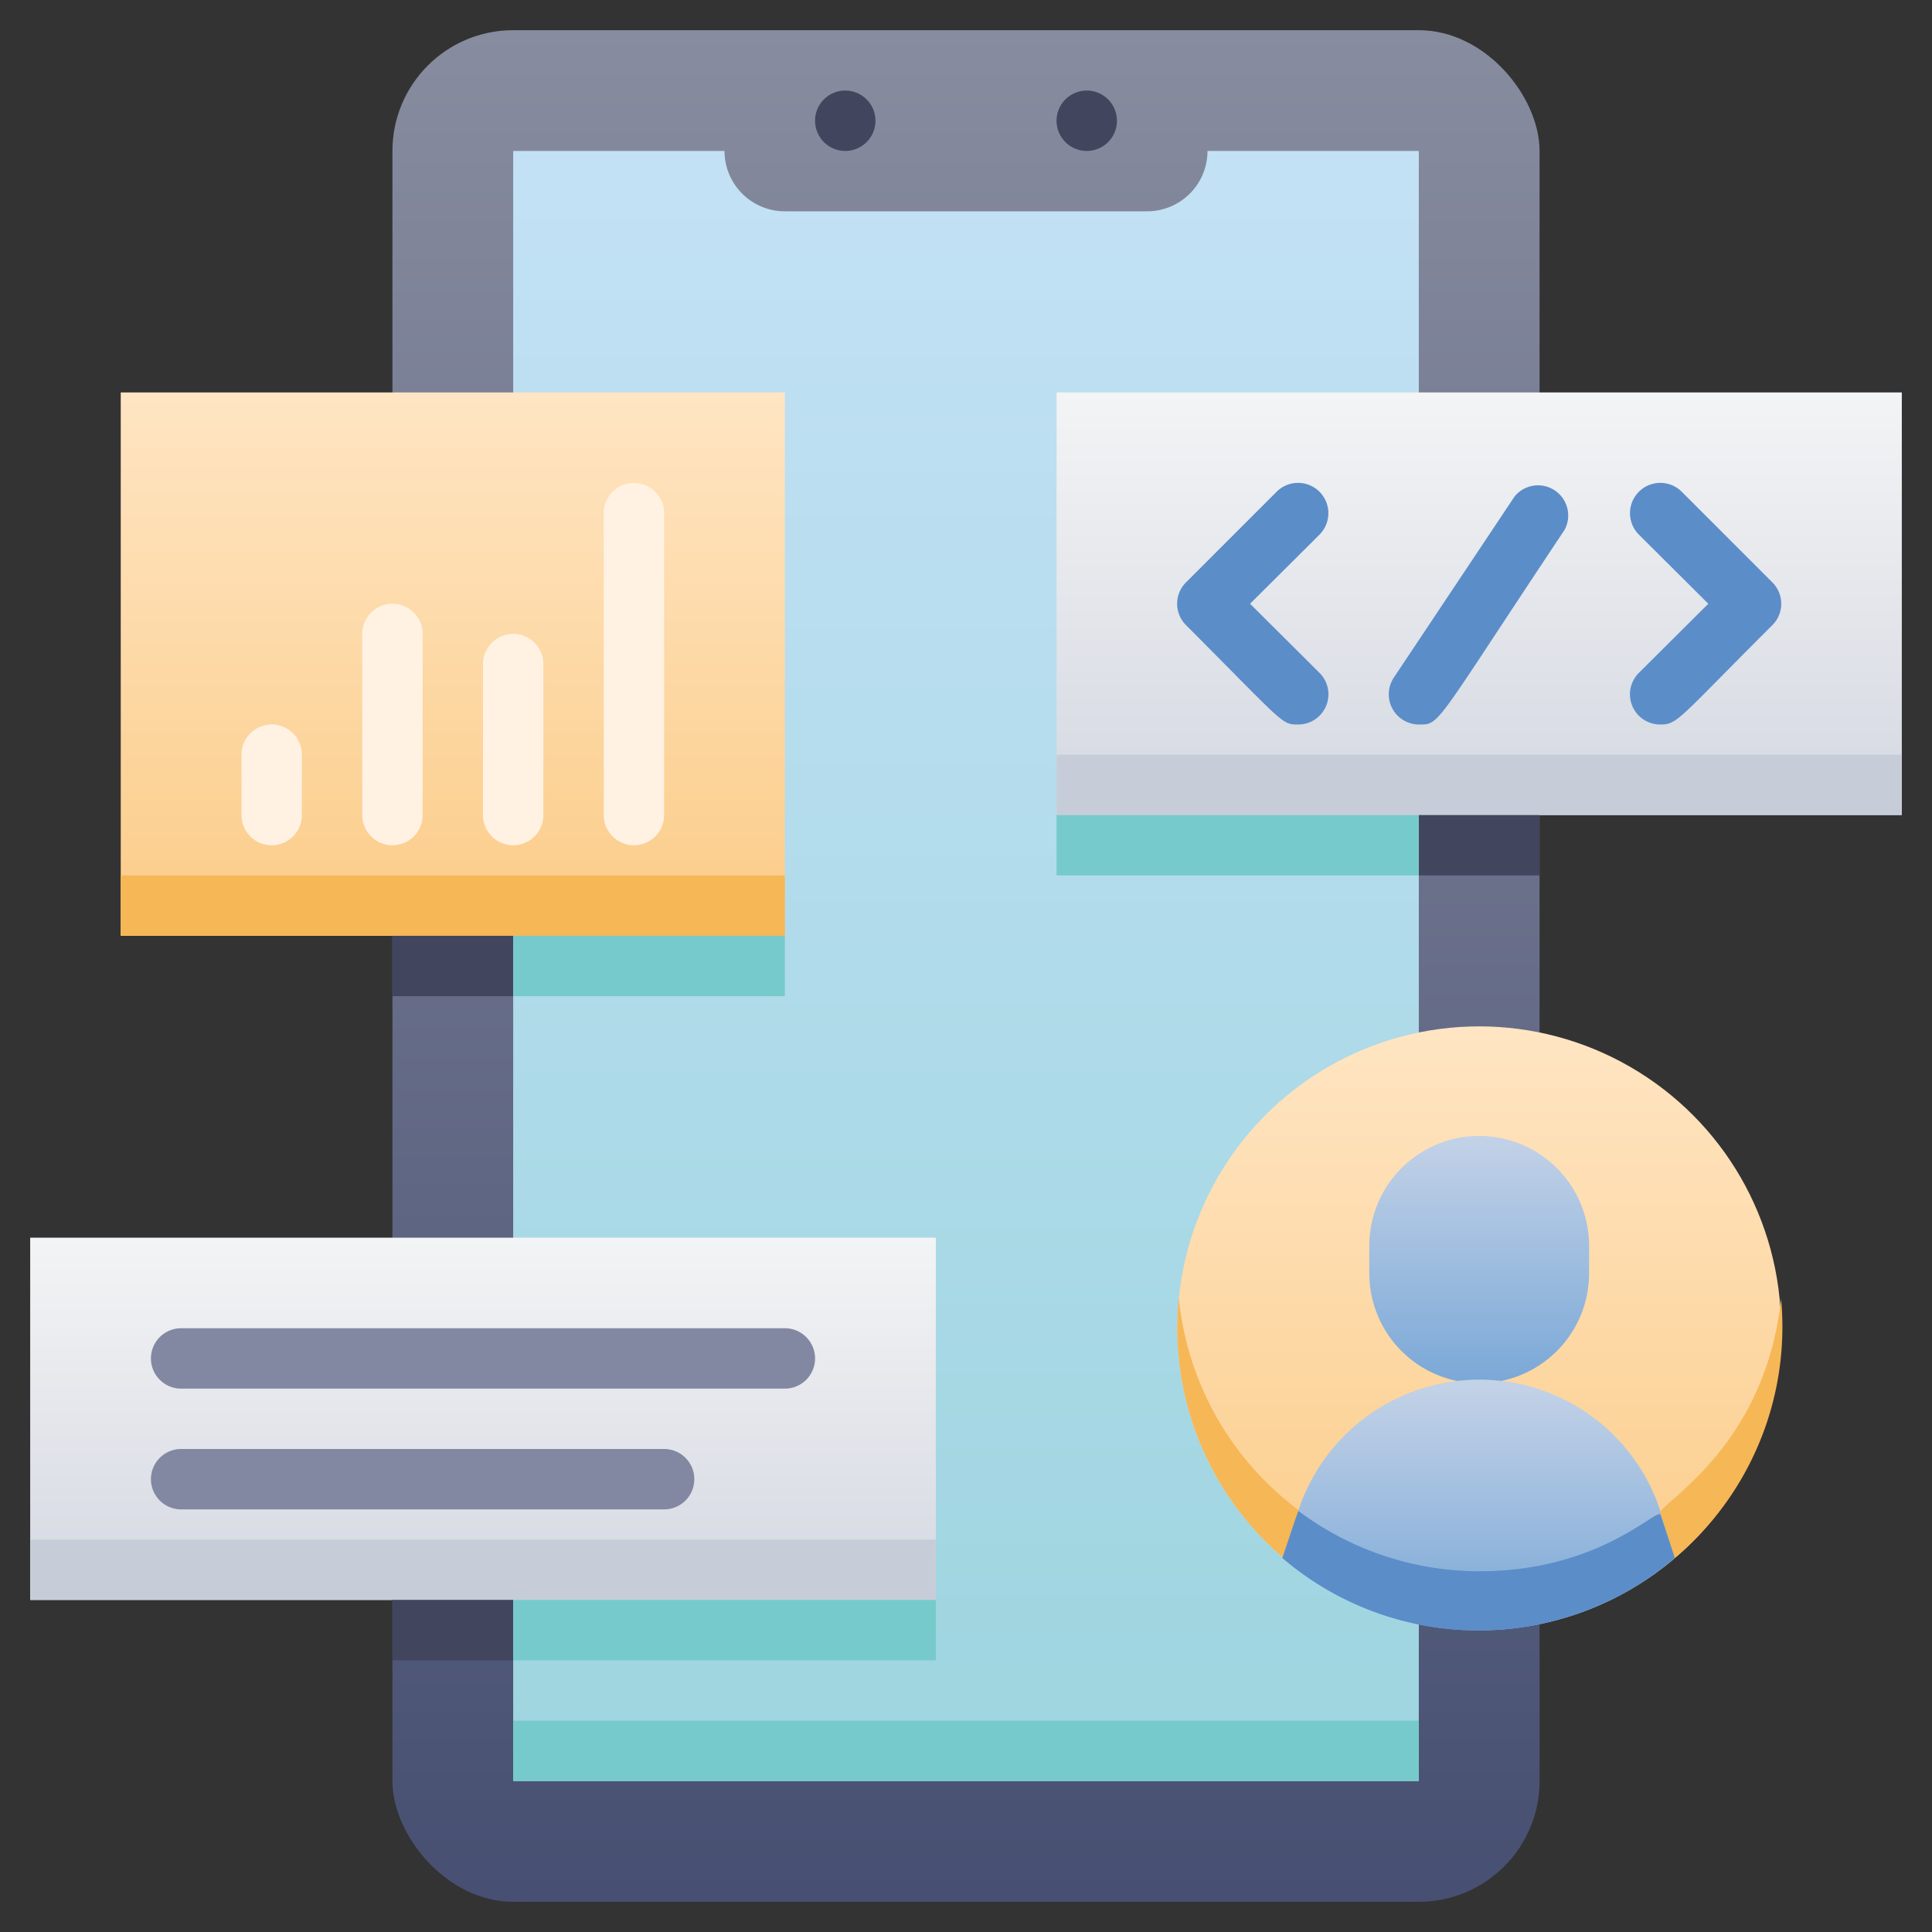 <svg xmlns="http://www.w3.org/2000/svg" xmlns:xlink="http://www.w3.org/1999/xlink" viewBox="0 0 64 64"><rect x="0" y="0" width="64" height="64" fill="#333333" stroke="none"/><defs><style>.cls-1{fill:url(#linear-gradient);}.cls-2{fill:url(#linear-gradient-2);}.cls-3{fill:#42455e;}.cls-4{fill:#77cacb;}.cls-5{fill:url(#linear-gradient-3);}.cls-6{fill:url(#linear-gradient-4);}.cls-7{fill:url(#linear-gradient-5);}.cls-8{fill:url(#linear-gradient-6);}.cls-9{fill:#c7cdd8;}.cls-10{fill:url(#linear-gradient-7);}.cls-11{fill:#8288a1;}.cls-12{fill:url(#linear-gradient-8);}.cls-13{fill:#f6b756;}.cls-14{fill:#fff2e3;}.cls-15{fill:#5b8dc9;}</style><linearGradient id="linear-gradient" x1="32" y1="63" x2="32" y2="1" gradientUnits="userSpaceOnUse"><stop offset="0" stop-color="#474f72"/><stop offset="1" stop-color="#878c9f"/></linearGradient><linearGradient id="linear-gradient-2" x1="32" y1="59" x2="32" y2="5" gradientUnits="userSpaceOnUse"><stop offset="0" stop-color="#9dd5df"/><stop offset="1" stop-color="#c3e1f5"/></linearGradient><linearGradient id="linear-gradient-3" x1="49" y1="54" x2="49" y2="34" gradientUnits="userSpaceOnUse"><stop offset="0" stop-color="#fbcc88"/><stop offset="1" stop-color="#ffe5c3"/></linearGradient><linearGradient id="linear-gradient-4" x1="49" y1="45.82" x2="49" y2="37.64" gradientUnits="userSpaceOnUse"><stop offset="0" stop-color="#7aa8d7"/><stop offset="1" stop-color="#c3d2e7"/></linearGradient><linearGradient id="linear-gradient-5" y1="53.99" y2="45.83" xlink:href="#linear-gradient-4"/><linearGradient id="linear-gradient-6" x1="16" y1="53" x2="16" y2="41" gradientUnits="userSpaceOnUse"><stop offset="0" stop-color="#d4d8e1"/><stop offset="1" stop-color="#f3f4f5"/></linearGradient><linearGradient id="linear-gradient-7" x1="49" y1="27" x2="49" y2="13" xlink:href="#linear-gradient-6"/><linearGradient id="linear-gradient-8" x1="15" y1="31" x2="15" y2="13" xlink:href="#linear-gradient-3"/></defs><title>User Experience</title><g id="User_Experience" data-name="User Experience"><rect class="cls-1" x="13" y="1" width="38" height="62" rx="4"/><path class="cls-2" d="M47,5V59H17V5h7a2,2,0,0,0,2,2H38a2,2,0,0,0,2-2Z"/><path class="cls-3" d="M29,4a1,1,0,0,1-2,0A1,1,0,0,1,29,4Z"/><path class="cls-3" d="M37,4a1,1,0,0,1-2,0A1,1,0,0,1,37,4Z"/><rect class="cls-4" x="17" y="57" width="30" height="2"/><circle class="cls-5" cx="49" cy="44" r="10"/><path class="cls-6" d="M49,45.82a3.64,3.64,0,0,1-3.64-3.64v-.91a3.64,3.64,0,0,1,7.28,0v.91A3.64,3.64,0,0,1,49,45.82Z"/><path class="cls-7" d="M55.48,51.61a10,10,0,0,1-13,0l.5-1.48A6.31,6.31,0,0,1,55,50.05S55.47,51.58,55.48,51.61Z"/><rect class="cls-8" x="1" y="41" width="30" height="12"/><rect class="cls-9" x="1" y="51" width="30" height="2"/><rect class="cls-3" x="13" y="53" width="4" height="2"/><rect class="cls-4" x="17" y="53" width="14" height="2"/><rect class="cls-10" x="35" y="13" width="28" height="14"/><rect class="cls-9" x="35" y="25" width="28" height="2"/><rect class="cls-3" x="47" y="27" width="4" height="2"/><rect class="cls-4" x="35" y="27" width="12" height="2"/><path class="cls-11" d="M22,50H6a1,1,0,0,1,0-2H22A1,1,0,0,1,22,50Z"/><path class="cls-11" d="M26,46H6a1,1,0,0,1,0-2H26A1,1,0,0,1,26,46Z"/><rect class="cls-12" x="4" y="13" width="22" height="18"/><rect class="cls-13" x="4" y="29" width="22" height="2"/><rect class="cls-3" x="13" y="31" width="4" height="2"/><rect class="cls-4" x="17" y="31" width="9" height="2"/><path class="cls-14" d="M12,27V21a1,1,0,0,1,2,0v6A1,1,0,0,1,12,27Z"/><path class="cls-14" d="M8,27V25a1,1,0,0,1,2,0v2A1,1,0,0,1,8,27Z"/><path class="cls-14" d="M16,27V22a1,1,0,0,1,2,0v5A1,1,0,0,1,16,27Z"/><path class="cls-14" d="M20,27V17a1,1,0,0,1,2,0V27A1,1,0,0,1,20,27Z"/><path class="cls-15" d="M43,24c-.55,0-.43,0-3.71-3.29a1,1,0,0,1,0-1.42l3-3a1,1,0,0,1,1.42,1.42L41.41,20l2.3,2.29A1,1,0,0,1,43,24Z"/><path class="cls-15" d="M55,24a1,1,0,0,1-.71-1.71L56.59,20l-2.3-2.29a1,1,0,0,1,1.42-1.42l3,3a1,1,0,0,1,0,1.42C55.59,23.82,55.58,24,55,24Z"/><path class="cls-15" d="M47,24a1,1,0,0,1-.83-1.55l4-6a1,1,0,0,1,1.66,1.1C47.48,24.08,47.72,24,47,24Z"/><path class="cls-13" d="M43.05,50.05s-.52,1.53-.53,1.56A10,10,0,0,1,39.05,43,10,10,0,0,0,43.05,50.05Z"/><path class="cls-13" d="M55.48,51.61,55,50.13c-.1-.3,3.47-2.12,4-7.11A10,10,0,0,1,55.48,51.61Z"/><path class="cls-15" d="M55.48,51.61a10,10,0,0,1-13,0s.51-1.53.53-1.56a10,10,0,0,0,6,2c4,0,5.89-2.13,6-1.87Z"/></g></svg>